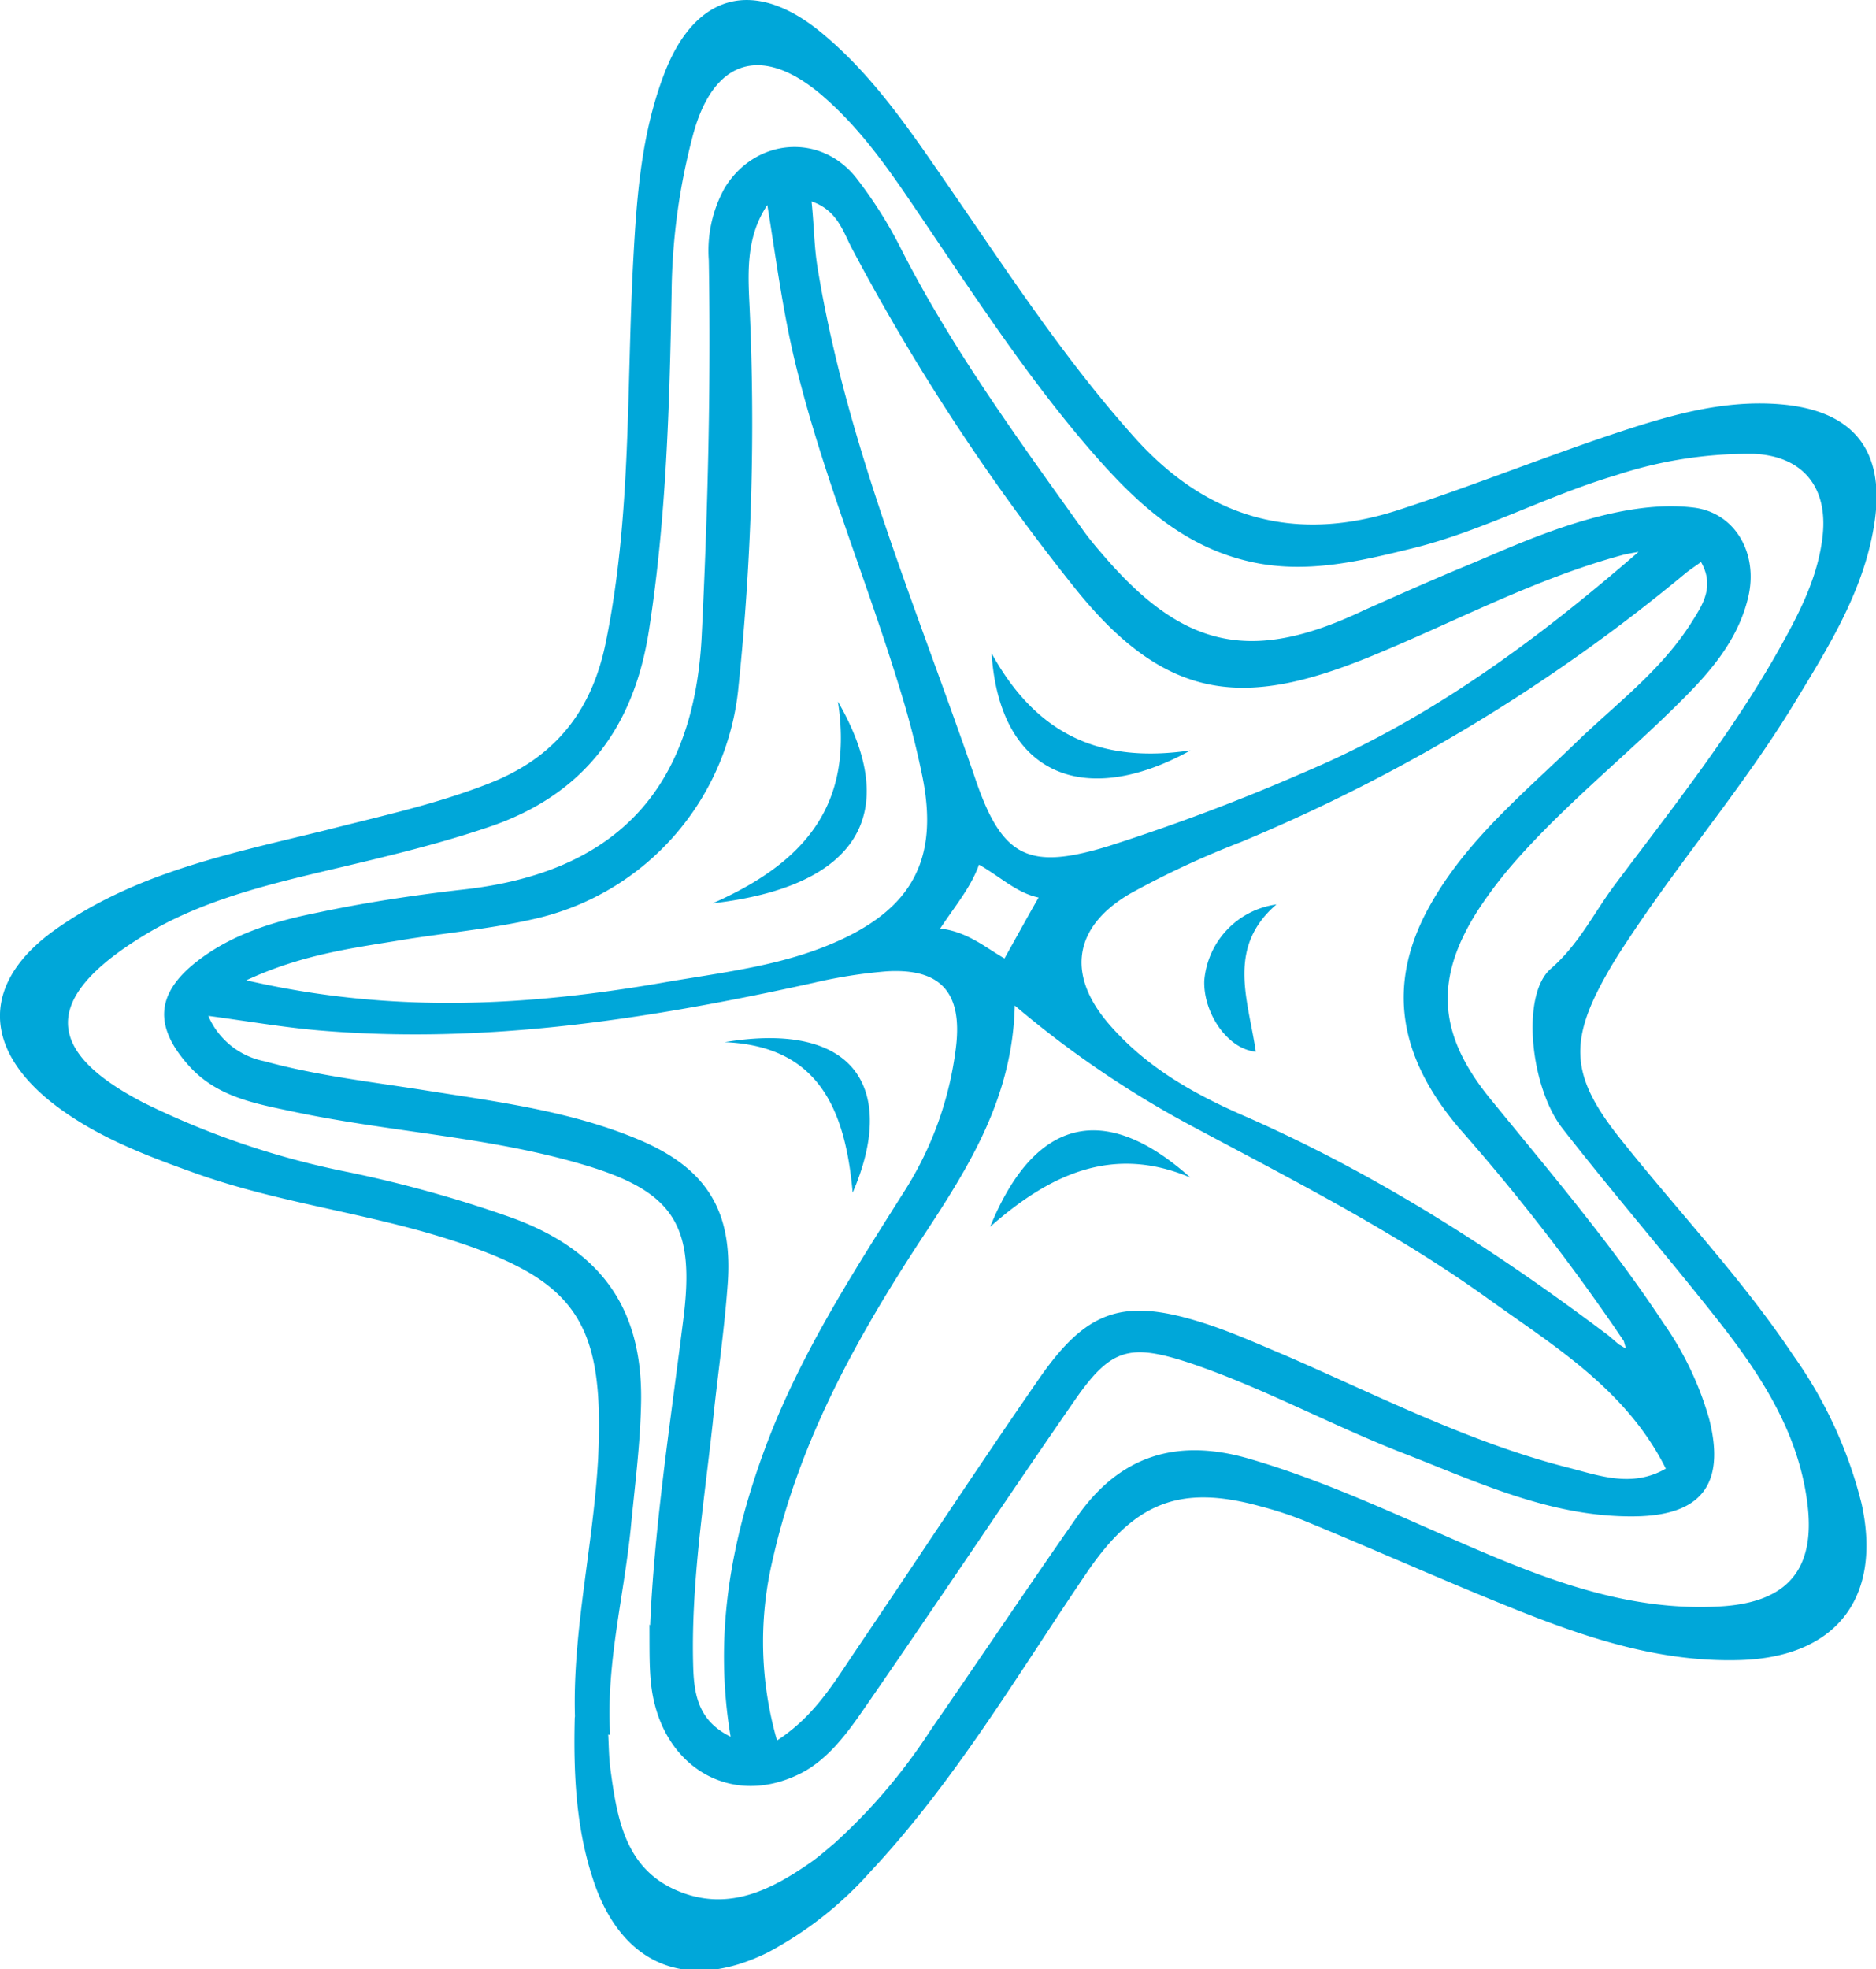 <svg xmlns="http://www.w3.org/2000/svg" viewBox="0 0 182.04 191.02"><title>icon-starfish</title><path d="M69.16,87.62C83.26,86,87.55,78.88,81.31,68.05c1.54,10.06-3.24,15.64-12.15,19.57m13.58,28.07c4.17-9.62.71-16.76-12.42-14.6,9.05.37,11.7,6.43,12.42,14.6m32.78-42.9c-8.6,1.27-14.86-1.38-19.3-9.42.78,11.82,9,15.12,19.3,9.42m8.34,14.94a8.14,8.14,0,0,0-7,7.38c-.11,3.08,2.18,6.62,5,6.91-.76-5.11-2.86-10.1,2-14.29M96.08,119c5.68-5,11.8-8,19.42-4.78-8.28-7.41-15.09-5.82-19.42,4.78M95,83.87c-.81,2.24-2.27,3.93-3.77,6.2,2.62.3,4.34,1.8,6.24,2.9,1.17-2.09,2.22-4,3.31-5.91-2.12-.44-3.69-2-5.78-3.19M23.9,95.09C38,98.33,51,97.6,64.08,95.36c5.69-1,11.46-1.58,16.83-3.9,7.59-3.27,10.21-8.1,8.6-16.12a87.55,87.55,0,0,0-2.26-8.74C84,56,79.71,45.76,77.12,35,75.93,30,75.29,25,74.46,19.89c-2.06,3.06-1.89,6.46-1.73,9.76a246.52,246.52,0,0,1-1.06,36.86A25.54,25.54,0,0,1,51.84,89.14c-4.33,1-8.81,1.36-13.2,2.1C34,92,29.21,92.62,23.9,95.09m47,73.39c-1.65-9.83,0-18.94,3.3-27.89s8.37-16.81,13.38-24.76a33.48,33.48,0,0,0,5.2-14.39c.58-5.17-1.51-7.53-6.73-7.22a48.13,48.13,0,0,0-7.12,1.12c-15.83,3.49-31.75,6-48,4.61-3.48-.3-6.94-.9-10.72-1.41a7.51,7.51,0,0,0,5.44,4.4c5.13,1.41,10.4,2,15.63,2.83,7,1.11,14.11,2,20.71,4.78s9.11,6.93,8.63,13.89c-.32,4.54-1,9.06-1.46,13.59-.86,7.9-2.14,15.78-1.89,23.77.09,2.71.57,5.19,3.66,6.68M159,53.53c-.57.11-1.15.19-1.71.35-8.39,2.3-16.05,6.4-24,9.68-12.12,5-19.86,4.9-29-6.53A209.72,209.72,0,0,1,82.69,24.14c-.88-1.66-1.43-3.75-3.94-4.6C79,21.91,79,24,79.34,26c2.81,17.25,9.73,33.25,15.33,49.63,2.6,7.61,5.2,8.8,12.91,6.44a198.89,198.89,0,0,0,19.08-7.2C138.8,69.73,149.08,62.13,159,53.53m2.64,88.92c-3.85-7.69-10.86-11.89-17.31-16.52-8.91-6.4-18.71-11.37-28.36-16.53A97.57,97.57,0,0,1,98.47,97.54c-.21,8.94-4.47,15.67-8.87,22.35-6.39,9.71-12,19.8-14.59,31.26a34.51,34.51,0,0,0,.39,17.68c3.66-2.38,5.54-5.63,7.61-8.69,5.95-8.78,11.76-17.66,17.8-26.38,4.7-6.79,8.27-7.91,16.12-5.38,2.63.85,5.18,2,7.73,3.07,9.05,3.92,17.88,8.46,27.5,10.91,3,.76,6.2,2,9.5.09m-4.49-12,.61.38-.21-.74-.9-1.33a204.48,204.48,0,0,0-15.11-19.36c-5.62-6.64-7.25-13.68-2.77-21.63,3.55-6.31,9.06-10.82,14.13-15.73,3.89-3.77,8.29-7,11.24-11.7,1.07-1.69,2.24-3.46.9-5.82-.61.44-1.09.75-1.53,1.11a169,169,0,0,1-43.12,26.05,86.56,86.56,0,0,0-10.74,5c-5.64,3.29-6.19,8.06-1.85,12.9,3.54,4,8,6.52,12.81,8.62,12.75,5.57,24.37,13,35.44,21.34l1.1.94M63.09,157.65c.38-9.3,1.93-19.44,3.21-29.61,1.15-9-.75-12.39-9.48-15-9.27-2.79-19-3.21-28.42-5.22-3.63-.77-7.36-1.41-10.07-4.44-3.41-3.8-3.23-7,.79-10.13,3.42-2.66,7.49-3.88,11.63-4.71,4.71-1,9.49-1.72,14.27-2.26,14.69-1.65,22.33-9.66,23.07-24.59.6-12.14.9-24.29.69-36.44a12.5,12.5,0,0,1,1.53-7c2.92-4.82,9.26-5.42,12.77-1a42,42,0,0,1,4.41,7c4.91,9.6,11.24,18.27,17.48,27,.7,1,1.48,1.91,2.27,2.82,7.8,9,14.42,10.23,25.21,5.08,2-.88,6.31-2.82,9.91-4.3,4.52-1.85,14.17-6.59,22-5.61,4,.49,6.3,4.44,5.27,8.73-1.1,4.56-4.22,7.8-7.42,10.92-5,4.88-10.45,9.31-15.09,14.56a42.27,42.27,0,0,0-3.53,4.58c-4.46,6.8-4.12,12.24,1,18.53,5.79,7.11,11.75,14.08,16.81,21.76a30.87,30.87,0,0,1,4.48,9.43c1.55,6.25-.82,9.24-7.18,9.34-8.08.12-15.19-3.27-22.44-6.09-7-2.71-13.55-6.32-20.64-8.73-6-2-7.81-1.53-11.36,3.6-6.92,10-13.67,20.15-20.6,30.15-1.71,2.46-3.65,5-6.42,6.22-6,2.75-12-.36-13.69-6.85-.6-2.27-.51-4.55-.53-7.8m-4,10.66c.06,1.09.06,2.18.2,3.26.64,4.72,1.37,9.61,6.32,11.81s9.18.1,13.18-2.7c.79-.56,1.51-1.2,2.25-1.82a55.32,55.32,0,0,0,9.35-11c4.73-6.85,9.37-13.76,14.13-20.58,4.15-6,9.7-7.77,16.73-5.73,7.45,2.16,14.4,5.49,21.48,8.54,7.77,3.35,15.65,6.32,24.34,5.79,6.45-.39,9.17-3.59,8.39-9.92-.87-7.12-4.72-12.82-9-18.23-4.87-6.15-10-12.08-14.82-18.27-3.07-4-4-12.88-1.1-15.42,2.76-2.39,4.2-5.45,6.23-8.16,5.57-7.43,11.37-14.72,15.94-22.85,1.94-3.47,3.8-7,4.23-11.07.49-4.72-2-7.67-6.7-7.88a41.24,41.24,0,0,0-13.42,2.1c-6.73,2-12.9,5.4-19.74,7.08-5.18,1.27-10.31,2.5-15.68,1.29-6.9-1.55-11.59-6.23-15.94-11.31C99.09,35.8,93.81,27.56,88.31,19.48,85.72,15.68,83.06,12,79.47,9c-5.67-4.66-10.24-3.17-12.2,4a61.75,61.75,0,0,0-2.1,15.36c-.2,11-.51,21.93-2.2,32.8-1.46,9.42-6.32,15.95-15.53,19.06-5.48,1.86-11.1,3.13-16.71,4.46-6.11,1.46-12.16,3.07-17.52,6.53C4.15,97,4.38,102.06,14,107a80,80,0,0,0,19.8,6.7,120.76,120.76,0,0,1,15.94,4.45c8.55,3.14,12.61,8.72,12.47,17.8-.07,4.09-.61,8.17-1,12.25-.67,6.7-2.43,13.29-2,20.1m-3.42-1.81c-.24-8.25,1.78-16.53,2.25-25C58.69,128,55.86,124,42.86,120c-7.83-2.41-16-3.39-23.78-6.15-5-1.78-10-3.67-14.18-7-6.68-5.38-6.53-11.69.43-16.65,7.87-5.6,17.16-7.43,26.29-9.67C37,79.15,42.4,78,47.59,75.94c6.28-2.48,9.84-7,11.18-13.57,2.55-12.38,2-25,2.7-37.5.33-6,.79-12,3-17.75,3-7.81,8.77-9.3,15.25-3.94,5,4.13,8.57,9.44,12.2,14.71,5.83,8.43,11.38,17,18.3,24.69q10.62,11.72,25.48,6.89c7-2.27,13.78-5,20.75-7.34,5.24-1.74,10.56-3.37,16.23-2.92,7,.56,10.23,4.3,9.24,11.31-.94,6.6-4.45,12.17-7.83,17.73-4.71,7.75-10.6,14.67-15.63,22.19-.87,1.3-1.74,2.61-2.52,4-3.73,6.56-3.52,9.94,1.16,15.86,5.62,7.09,11.89,13.65,16.93,21.2a42.49,42.49,0,0,1,6.61,14.36c2,9.09-2.43,14.88-11.76,15.17-8.3.26-15.9-2.49-23.4-5.55-6.36-2.59-12.63-5.39-19-8a34.8,34.8,0,0,0-4.12-1.35c-7.87-2.19-12.28-.39-16.93,6.46-6.7,9.87-12.77,20.21-21,29a35.63,35.63,0,0,1-9.9,7.79c-7.88,3.92-14.29,1.24-17-7.13-1.64-5-1.89-10.17-1.76-15.62" transform="translate(0 0)" fill="#00a7d9" fill-rule="evenodd"/></svg>